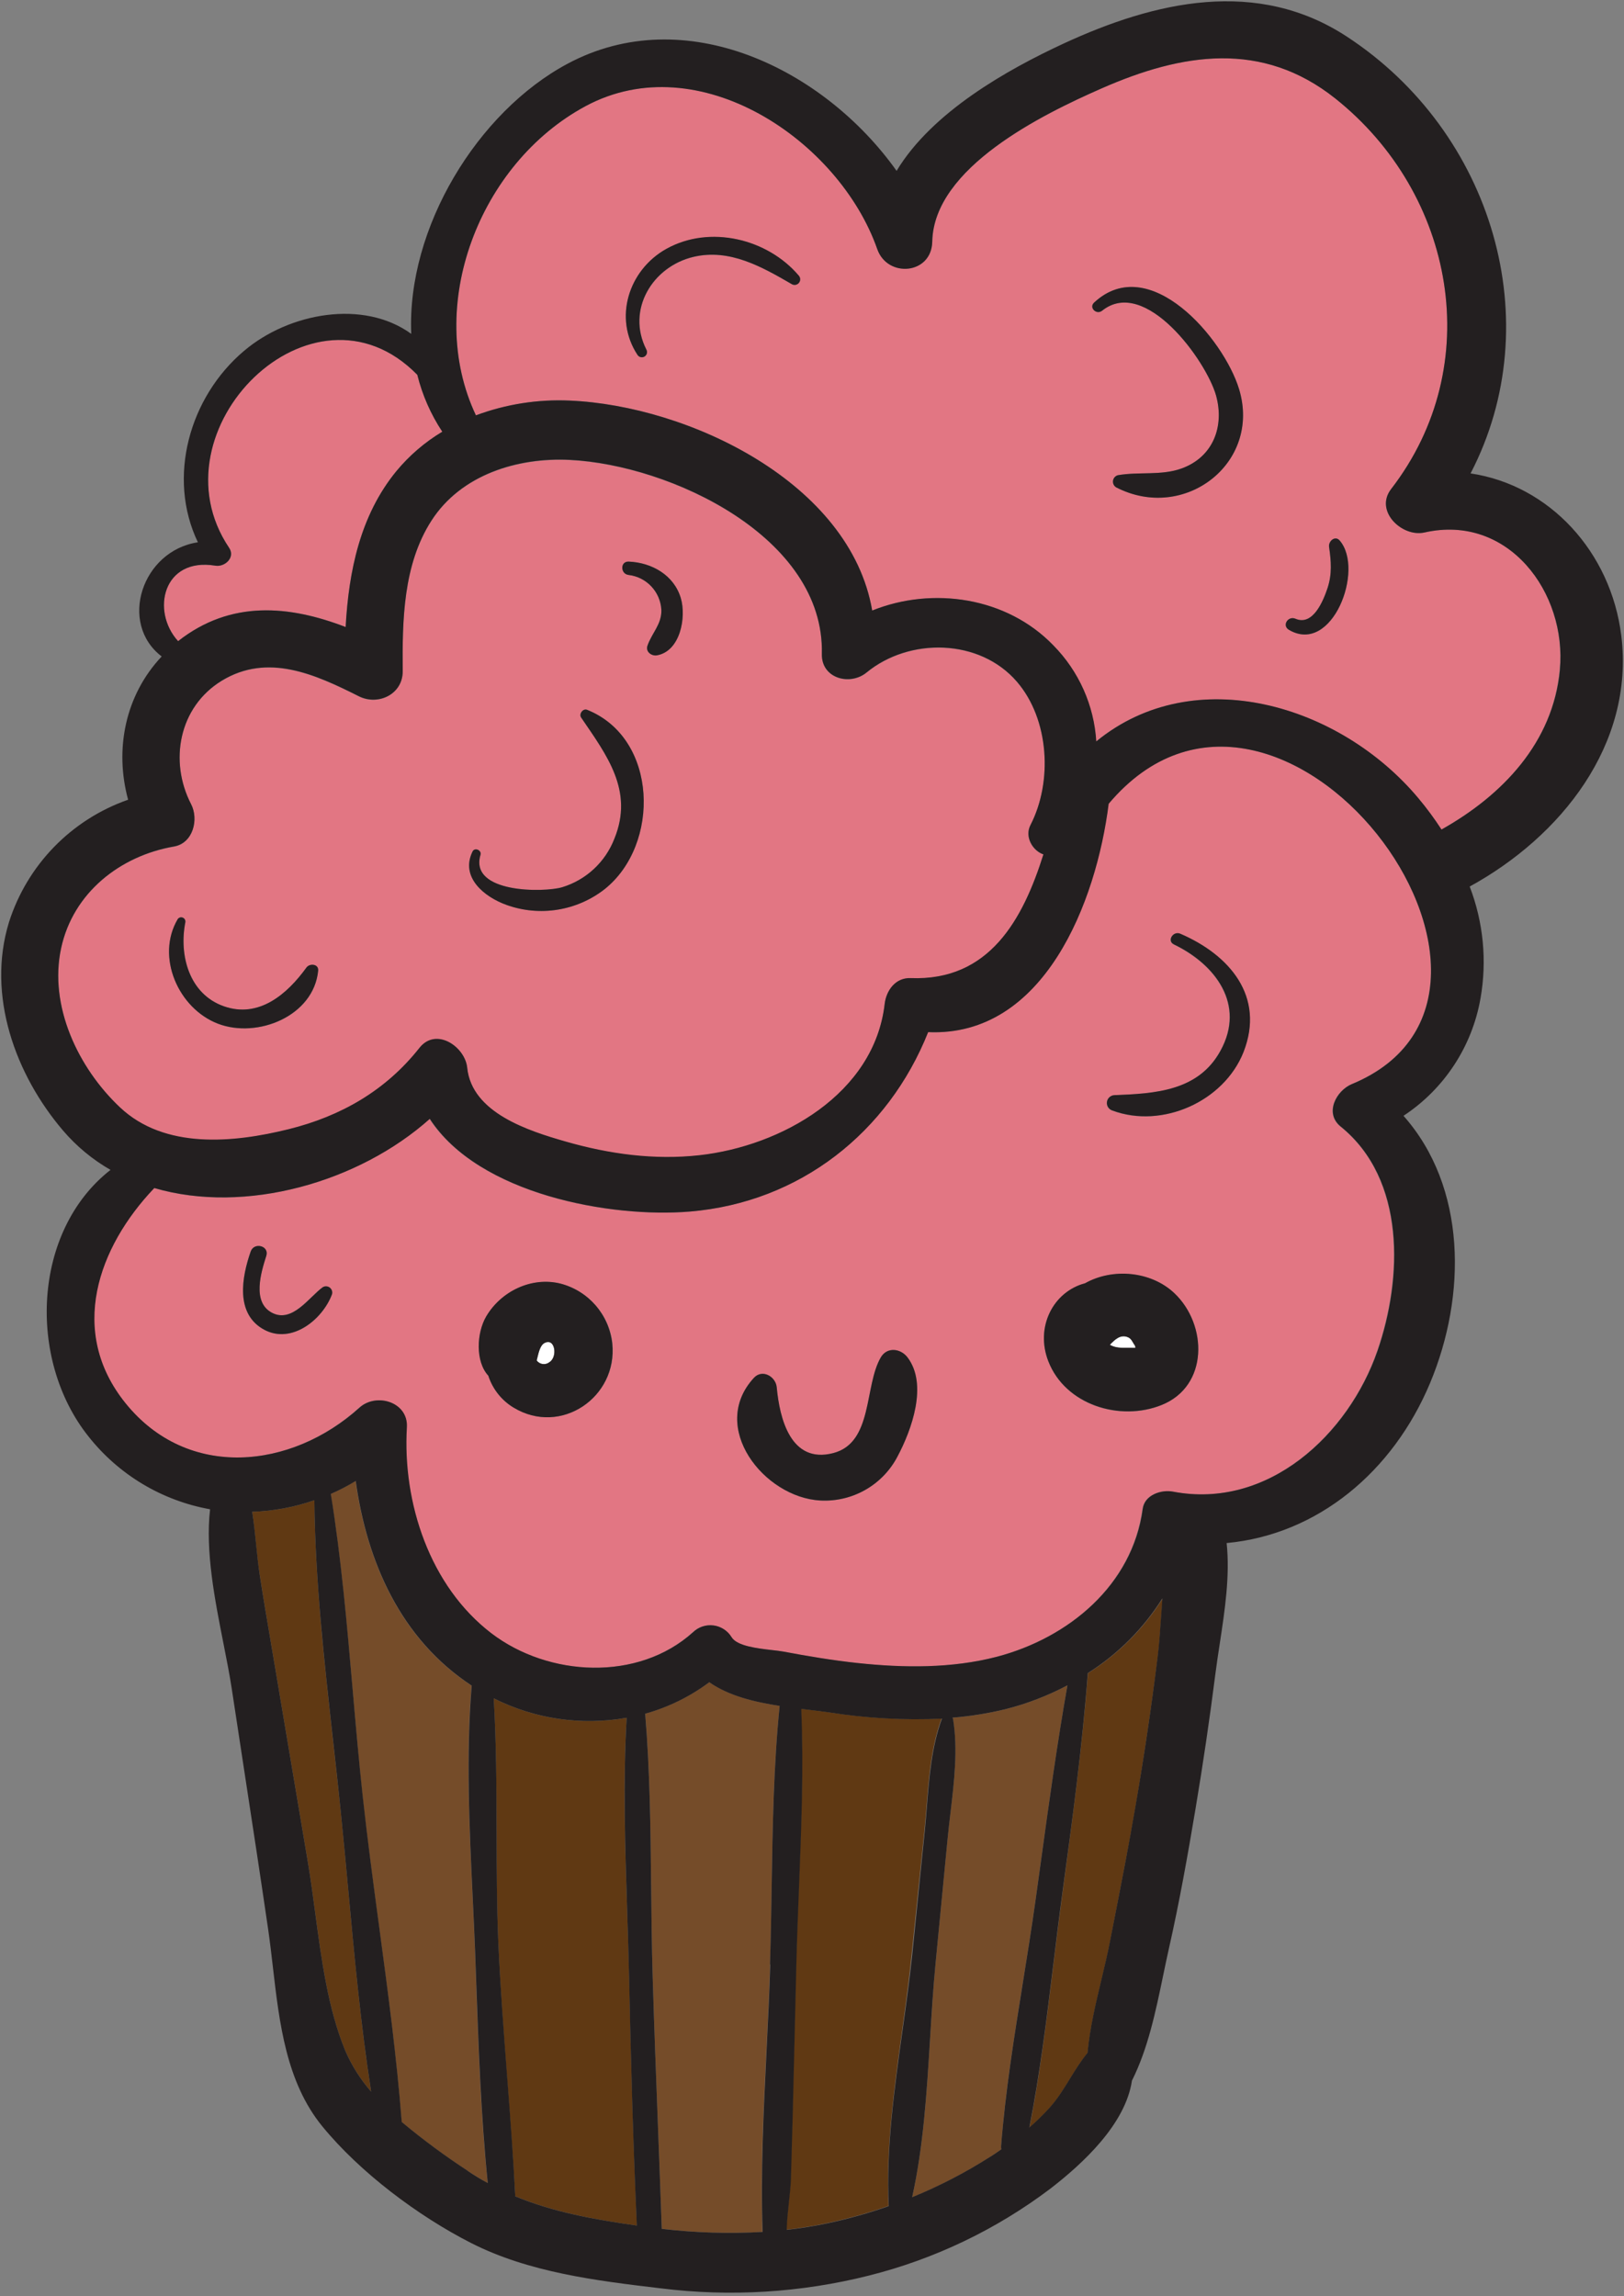<svg width="384" height="543" viewBox="0 0 384 543" fill="none" xmlns="http://www.w3.org/2000/svg">
<rect x="0" y="0" width="384" height="543" fill="#808080" stroke="none"/>
<path d="M244.824 449.565C247.204 432.565 249.414 415.465 252.394 398.565C247.744 401.029 242.815 402.926 237.714 404.215C233.61 405.213 229.433 405.882 225.224 406.215C225.28 406.33 225.324 406.451 225.354 406.575C226.834 415.765 224.954 425.525 224.064 434.735L221.214 464.365C219.474 482.315 219.624 501.925 215.684 519.635C222.127 517.003 228.319 513.793 234.184 510.045C235.054 509.485 235.904 508.895 236.764 508.305C236.708 508.066 236.688 507.82 236.704 507.575C238.214 488.195 242.134 468.815 244.824 449.565Z" fill="#754C29"/>
<path d="M74.332 354.785C69.599 356.436 64.643 357.357 59.633 357.515C60.403 362.515 60.633 367.615 61.413 372.445C62.553 379.855 63.853 387.235 65.093 394.625C67.672 409.959 70.249 425.265 72.822 440.545C75.212 454.805 76.092 471.425 81.602 484.875C83.133 488.437 85.211 491.736 87.762 494.655C84.342 472.765 82.812 450.295 80.572 428.405C78.072 404.155 74.572 379.305 74.332 354.785Z" fill="#603913"/>
<path fill-rule="evenodd" clip-rule="evenodd" d="M68.26 267.085C55.101 270.355 38.881 271.905 28.351 261.905C18.511 252.585 11.481 237.905 14.461 224.235C17.291 211.125 28.381 202.415 41.121 200.235C45.701 199.445 47.021 193.765 45.191 190.235C39.931 180.025 42.281 167.215 52.431 161.025C63.34 154.375 74.591 159.545 84.86 164.705C89.41 166.985 95.22 164.245 95.22 158.765C95.12 146.775 95.3 133.605 102.01 123.175C109.01 112.285 122.37 108.205 134.75 108.805C158.45 109.965 195 127.035 194.33 154.695C194.19 160.505 201 162.295 204.91 159.075C215.02 150.765 231.63 151.005 240.45 161.255C248.13 170.155 248.92 184.955 243.66 195.155C242.21 197.965 244.2 201.245 246.72 202.095C241.87 217.485 233.95 232.055 215.3 231.355C211.72 231.225 209.55 234.295 209.18 237.475C206.72 258.745 184.73 271.105 165.36 273.245C154.7 274.435 143.98 272.995 133.7 269.995C125 267.495 111.55 263.245 110.47 252.545C109.97 247.595 103.17 242.865 99.17 247.865C91.26 257.925 80.641 264.015 68.26 267.085ZM160.981 141.455C159.361 135.985 154.091 133.035 148.661 132.815C146.591 132.725 146.671 135.775 148.661 135.975C152.895 136.488 156.15 139.967 156.381 144.225C156.45 146.364 155.526 147.98 154.582 149.632C154.026 150.606 153.462 151.592 153.091 152.705C152.591 154.145 154.081 155.215 155.361 154.975C160.871 153.955 162.311 145.985 160.981 141.455ZM111.731 201.375C112.251 200.305 113.941 201.075 113.611 202.165C110.901 211.275 128.611 211.095 132.911 209.825C138.586 208.104 143.15 203.86 145.281 198.325C149.663 187.57 144.122 179.486 138.361 171.079C138.047 170.623 137.734 170.165 137.421 169.705C136.831 168.845 137.831 167.465 138.831 167.865C155.641 174.605 156.151 199.765 142.971 210.275C136.397 215.415 127.648 216.826 119.791 214.015C114.441 212.095 108.781 207.435 111.731 201.375ZM43.227 217.031C42.794 216.848 42.292 216.991 42.021 217.375L42.071 217.345C36.771 226.245 42.201 238.545 51.551 242.115C60.901 245.685 74.231 240.295 75.231 229.575C75.391 227.955 73.231 227.825 72.461 228.825C67.971 235.085 61.171 240.875 52.971 238.005C44.771 235.135 42.301 225.895 43.821 218.135C43.907 217.673 43.66 217.214 43.227 217.031Z" fill="#E27683"/>
<path d="M81.712 148.275C82.452 135.075 85.162 121.855 93.712 111.405C96.781 107.708 100.457 104.559 104.582 102.095C101.86 97.982 99.861 93.433 98.672 88.645C73.923 63.365 35.483 101.775 54.173 129.555C55.713 131.845 53.173 134.155 50.923 133.785C38.523 131.735 35.663 144.555 42.093 151.625C54.553 141.815 68.423 143.165 81.712 148.275Z" fill="#E27683"/>
<path d="M148.164 406.245C137.466 408.144 126.44 406.531 116.734 401.645C117.884 420.805 117.014 440.355 117.824 459.445C118.674 479.445 120.754 499.445 121.824 519.385C130.904 523.155 140.564 524.895 150.604 526.325C149.704 506.695 149.194 487.035 148.764 467.385C148.294 447.165 146.994 426.525 148.164 406.245Z" fill="#603913"/>
<path d="M152.551 405.265C154.271 425.845 153.701 446.795 154.321 467.385C154.921 487.295 155.781 507.185 156.471 527.085C164.37 528.024 172.337 528.275 180.28 527.835C179.57 506.835 181.45 485.505 182.09 464.585C182.72 444.345 182.3 423.585 184.35 403.415C178.35 402.495 172.35 401.045 167.71 397.815C163.16 401.213 158.02 403.739 152.551 405.265Z" fill="#754C29"/>
<path d="M111.494 398.625C94.674 387.625 86.734 369.345 84.074 350.235C82.18 351.385 80.213 352.407 78.184 353.295C81.994 376.875 83.184 401.095 85.724 424.775C88.514 450.365 92.984 476.125 94.954 501.825C99.928 505.976 105.14 509.832 110.564 513.375C112.124 514.435 113.714 515.375 115.314 516.285C113.454 498.035 112.964 479.485 112.314 461.285C111.534 440.805 109.794 419.255 111.494 398.625Z" fill="#754C29"/>
<path d="M218.584 432.875C219.454 424.265 219.584 414.715 222.584 406.565C222.61 406.513 222.64 406.463 222.674 406.415C213.723 406.829 204.753 406.33 195.904 404.925C193.904 404.635 191.654 404.385 189.374 404.105C190.254 424.155 188.694 444.585 188.214 464.585C187.934 476.052 187.657 487.525 187.384 499.005C187.244 504.439 187.094 509.872 186.934 515.305C186.834 518.935 186.054 523.365 185.934 527.305C189.134 526.945 192.334 526.435 195.514 525.765C200.456 524.716 205.326 523.35 210.094 521.675C209.164 502.385 213.594 481.675 215.534 462.455L218.584 432.875Z" fill="#603913"/>
<path fill-rule="evenodd" clip-rule="evenodd" d="M328.941 115.655C324.911 120.865 331.531 127.115 336.831 125.925C356.631 121.445 370.541 140.145 368.781 158.385C367.231 175.635 355.201 188.125 340.781 196.195C339.113 193.614 337.286 191.14 335.311 188.785C316.721 166.565 282.311 156.355 259.151 175.355C258.65 166.811 255.072 158.737 249.081 152.625C238.061 141.205 220.541 138.655 206.241 144.385C201.061 114.185 162.861 95.945 134.741 94.736C127.181 94.391 119.63 95.578 112.541 98.225C100.371 72.466 113.291 38.675 138.441 25.116C165.211 10.675 198.441 33.225 207.441 58.916C209.861 65.805 220.281 64.906 220.441 57.156C220.811 39.615 246.561 27.035 260.441 20.925C279.571 12.505 298.471 9.535 315.751 23.296C344.061 45.855 351.531 86.415 328.941 115.655ZM163.991 60.766C172.541 58.745 180.171 63.136 187.291 67.266C187.848 67.524 188.51 67.364 188.888 66.879C189.266 66.394 189.258 65.712 188.871 65.236C181.501 56.486 167.811 53.145 157.501 58.916C148.611 63.916 145.041 75.225 150.711 83.915C151.053 84.498 151.803 84.693 152.386 84.35C152.968 84.008 153.163 83.258 152.821 82.675C148.071 73.275 154.281 63.096 163.991 60.766ZM263.921 115.265C263.383 114.941 263.09 114.328 263.172 113.706C263.254 113.084 263.697 112.569 264.301 112.395C266.319 112.036 268.402 111.994 270.486 111.951C273.502 111.89 276.522 111.828 279.361 110.805C286.891 108.095 289.581 100.805 287.541 93.555C285.221 85.285 270.771 65.346 260.611 73.475C259.281 74.535 257.401 72.775 258.701 71.566C271.771 59.406 289.371 80.096 292.991 92.096C298.281 109.595 279.981 123.545 263.921 115.255V115.265ZM306.321 146.335C304.571 145.575 303.041 147.965 304.781 148.965V148.955C315.001 155.005 322.691 134.705 316.811 127.855C315.701 126.555 314.061 128.005 314.261 129.335C314.761 132.755 314.991 135.725 313.911 139.045C312.931 142.035 310.481 148.125 306.321 146.335Z" fill="#E27683"/>
<path d="M257.242 395.695C255.902 413.075 253.572 430.335 251.242 447.615C248.732 466.005 247.022 484.885 243.422 503.145C245.099 501.69 246.688 500.138 248.182 498.495C251.732 494.545 253.852 489.495 257.182 485.495C257.992 476.595 260.862 467.565 262.532 458.915C264.532 448.415 266.682 437.915 268.482 427.365C270.482 415.685 272.225 403.965 273.712 392.205C274.282 387.675 274.502 382.835 274.912 378.025C270.412 385.159 264.375 391.196 257.242 395.695Z" fill="#603913"/>
<path fill-rule="evenodd" clip-rule="evenodd" d="M219.392 244.095C246.832 245.315 259.172 213.285 262.072 190.095C302.342 142.365 371.892 234.735 319.602 256.375C315.952 257.895 313.002 263.245 316.952 266.435C332.382 278.895 331.572 302.275 325.652 319.435C318.782 339.305 299.742 357.045 277.292 352.765C274.532 352.235 270.582 353.515 270.132 356.825C267.702 374.915 252.592 387.395 235.592 391.825C224.962 394.585 213.652 394.455 202.792 393.305C196.872 392.675 190.992 391.685 185.132 390.585C184.456 390.459 183.544 390.354 182.518 390.237C179.007 389.834 174.164 389.278 172.902 387.165C171.973 385.646 170.404 384.63 168.638 384.403C166.871 384.175 165.097 384.761 163.812 385.995C150.842 397.745 129.622 396.565 116.132 386.275C101.572 375.115 95.132 355.385 96.132 337.535C96.482 331.525 88.932 329.305 84.932 332.895C68.802 347.485 44.312 350.085 29.602 331.845C15.962 314.965 23.062 294.965 36.412 280.965C57.982 287.275 84.782 279.605 101.552 264.605C113.152 282.475 144.372 288.095 163.082 286.525C189.132 284.345 209.952 267.795 219.392 244.095ZM62.482 314.485C69.002 317.945 76.291 312.095 78.481 306.095C78.648 305.512 78.443 304.885 77.962 304.515C77.481 304.144 76.823 304.105 76.301 304.415C75.48 305.009 74.619 305.838 73.713 306.711C71.001 309.324 67.893 312.317 64.302 310.465C59.512 307.995 61.732 300.845 62.952 296.995C63.702 294.645 60.052 293.685 59.252 295.995C57.142 302.055 55.553 310.775 62.482 314.485ZM121.482 332.925C118.634 331.214 116.502 328.528 115.482 325.365C112.372 321.985 112.722 315.215 114.972 311.365C118.482 305.365 125.712 301.885 132.562 303.585C139.199 305.304 144.081 310.95 144.822 317.765C146.072 330.435 132.622 339.635 121.492 332.895L121.482 332.925ZM193.922 354.865C201.526 355.288 208.675 351.225 212.202 344.475L212.212 344.445C215.602 338.095 219.422 327.395 214.592 321.035C212.992 318.915 209.762 318.445 208.252 321.035C206.87 323.412 206.238 326.595 205.595 329.833C204.402 335.845 203.171 342.05 197.022 343.655C186.902 346.295 184.322 335.355 183.652 328.095C183.422 325.565 180.252 323.685 178.252 325.865C167.512 337.535 180.652 354.145 193.922 354.865ZM274.682 332.285C264.792 336.285 251.882 332.285 247.872 321.945C244.732 313.865 249.002 305.505 256.572 303.495C263.082 299.835 272.162 300.625 277.672 305.855C285.532 313.285 285.812 327.785 274.692 332.255L274.682 332.285ZM262.972 262.645C274.762 267.035 289.362 260.515 293.972 248.865L293.982 248.835C299.202 235.635 290.702 225.805 279.022 220.835C277.332 220.115 275.812 222.545 277.542 223.375C287.362 228.105 294.542 237.605 288.542 248.515C283.322 258.075 273.062 258.645 263.462 259.015C262.561 259.053 261.816 259.731 261.696 260.625C261.575 261.519 262.113 262.371 262.972 262.645Z" fill="#E27683"/>
<path d="M266.654 316.215C264.884 315.515 263.574 316.845 262.434 318.025C264.114 319.025 266.034 318.665 268.144 318.755H268.464C268.473 318.534 268.417 318.315 268.304 318.125C267.774 317.435 267.594 316.585 266.654 316.215Z" fill="white"/>
<path d="M128.702 317.655C127.642 318.255 127.312 320.135 126.902 321.755C127.247 322.227 127.772 322.534 128.352 322.604C128.932 322.674 129.515 322.501 129.962 322.125C131.912 320.835 131.232 316.225 128.702 317.655Z" fill="white"/>
<path fill-rule="evenodd" clip-rule="evenodd" d="M251.482 10.305C273.182 0.265 297.252 -5.255 318.482 8.665C353.072 31.315 366.262 76.265 347.722 111.955C366.362 114.725 380.902 130.495 383.362 150.335C386.512 176.125 369.002 197.895 347.512 209.655C350.75 218.073 351.635 227.213 350.072 236.095C348.09 247.469 341.501 257.521 331.862 263.875C346.782 280.705 346.812 306.315 338.162 327.035C329.362 348.085 311.532 362.915 290.042 364.915C290.862 372.639 289.61 380.861 288.408 388.75L288.408 388.753C288.041 391.159 287.679 393.535 287.382 395.855C286.029 406.509 284.466 417.129 282.692 427.715C280.832 438.845 278.842 449.985 276.352 460.985C275.887 463.053 275.448 465.169 275.004 467.307L275.004 467.308L275.004 467.309L275.004 467.31C273.254 475.74 271.433 484.516 267.652 492.045C266.122 502.365 256.012 511.675 248.422 517.545C235.621 527.237 220.996 534.247 205.422 538.155C189.331 542.202 172.626 543.219 156.162 541.155C141.002 539.355 125.112 537.425 111.352 530.425C98.842 524.045 85.132 513.755 76.212 502.855C67.671 492.408 66.058 478.454 64.522 465.171L64.522 465.171C64.172 462.141 63.826 459.146 63.402 456.235C61.582 443.745 59.671 431.264 57.76 418.785L57.76 418.783L57.759 418.778C56.772 412.336 55.786 405.896 54.812 399.455C54.301 396.086 53.581 392.437 52.831 388.638C50.791 378.308 48.532 366.868 49.672 356.925C38.29 354.889 28.049 348.748 20.892 339.665C6.442 321.525 7.662 291.105 26.132 276.665C21.901 274.24 18.116 271.108 14.942 267.405C3.602 254.125 -3.178 235.405 2.112 218.125C6.418 204.563 16.859 193.819 30.292 189.125C27.052 177.245 29.572 164.425 38.232 155.245C27.962 147.405 33.542 130.245 46.792 128.245C39.462 112.955 44.732 93.905 57.732 82.955C68.362 73.955 85.922 70.735 97.242 78.955C96.162 53.905 112.922 26.465 134.162 15.095C161.962 0.175 194.852 16.265 212.002 40.405C220.402 26.475 238.122 16.505 251.482 10.305ZM54.172 129.545C55.712 131.835 53.162 134.145 50.922 133.775C38.522 131.725 35.663 144.545 42.112 151.625C54.572 141.825 68.442 143.175 81.731 148.285C82.451 135.085 85.162 121.865 93.731 111.415C96.793 107.716 100.462 104.564 104.581 102.095C101.858 97.979 99.859 93.426 98.671 88.635C73.922 63.355 35.483 101.765 54.172 129.545ZM14.462 224.185C17.292 211.115 28.382 202.405 41.122 200.185C45.702 199.405 47.022 193.725 45.192 190.185C39.932 180.025 42.282 167.185 52.432 160.975C63.342 154.325 74.592 159.495 84.862 164.655C89.412 166.935 95.262 164.195 95.222 158.715C95.122 146.715 95.302 133.555 102.012 123.125C109.012 112.235 122.372 108.125 134.752 108.755C158.452 109.915 195.002 126.985 194.332 154.645C194.192 160.455 201.002 162.245 204.911 159.025C215.021 150.715 231.631 150.955 240.451 161.205C248.131 170.115 248.921 184.905 243.661 195.105C242.211 197.915 244.201 201.195 246.721 202.045C241.871 217.435 233.951 232.045 215.301 231.305C211.721 231.175 209.551 234.245 209.181 237.425C206.721 258.695 184.732 271.055 165.362 273.195C154.692 274.385 143.982 272.905 133.702 269.945C125.002 267.445 111.552 263.195 110.472 252.495C109.972 247.545 103.122 242.805 99.172 247.815C91.232 257.875 80.642 263.965 68.262 267.035C55.102 270.305 38.882 271.815 28.352 261.855C18.512 252.585 11.482 237.905 14.462 224.185ZM74.52 452.293C76.005 463.403 77.554 474.994 81.602 484.875C83.133 488.437 85.211 491.736 87.761 494.655C85.306 478.94 83.825 462.926 82.356 447.041L82.356 447.041L82.356 447.04L82.356 447.04L82.356 447.04L82.356 447.039L82.356 447.039L82.356 447.038L82.356 447.038C81.778 440.798 81.203 434.579 80.572 428.405C79.994 422.734 79.359 417.031 78.721 411.306L78.72 411.304C76.631 392.55 74.516 373.571 74.332 354.785C69.599 356.436 64.642 357.357 59.632 357.515C60.033 360.05 60.297 362.648 60.559 365.23C60.807 367.671 61.053 370.099 61.412 372.445C62.242 377.838 63.157 383.215 64.071 388.592L64.071 388.592L64.071 388.593L64.071 388.593L64.071 388.594L64.071 388.594L64.071 388.595L64.071 388.595L64.071 388.596C64.413 390.605 64.755 392.615 65.092 394.625C67.665 409.905 70.242 425.212 72.822 440.545C73.456 444.329 73.984 448.28 74.52 452.293ZM110.602 513.375C105.179 509.832 99.967 505.976 94.992 501.825C93.794 486.428 91.72 471.008 89.65 455.617C88.264 445.319 86.881 435.034 85.763 424.775C84.854 416.434 84.122 408.025 83.389 399.6C82.042 384.111 80.69 368.569 78.222 353.295C80.251 352.407 82.219 351.385 84.112 350.235C86.772 369.345 94.712 387.575 111.532 398.625C110.175 415.093 110.985 432.147 111.774 448.765L111.774 448.766L111.774 448.767L111.774 448.768L111.774 448.768L111.774 448.769L111.774 448.77L111.774 448.771L111.774 448.772C111.973 452.97 112.171 457.14 112.332 461.265C112.415 463.514 112.495 465.768 112.575 468.026L112.575 468.027C113.144 484.06 113.72 500.286 115.332 516.265C113.712 515.395 112.122 514.435 110.562 513.375H110.602ZM119.903 490.911C120.63 500.394 121.358 509.879 121.832 519.375L121.792 519.385C130.872 523.155 140.532 524.895 150.582 526.315C149.682 506.685 149.172 487.025 148.742 467.375C148.63 462.197 148.461 456.991 148.291 451.77C147.799 436.607 147.302 421.322 148.172 406.235C137.474 408.134 126.448 406.521 116.742 401.635C117.37 412.095 117.396 422.67 117.422 433.224C117.443 442.003 117.465 450.767 117.832 459.435C118.295 469.934 119.099 480.421 119.903 490.911ZM182.131 464.575C181.926 471.302 181.592 478.076 181.257 484.867C180.55 499.199 179.84 513.611 180.321 527.825C172.366 528.274 164.386 528.03 156.472 527.095C156.2 519.231 155.9 511.369 155.601 503.506L155.601 503.505L155.601 503.504L155.601 503.502L155.601 503.501L155.601 503.499C155.143 491.467 154.685 479.435 154.322 467.395C154.11 460.348 154.037 453.258 153.964 446.156C153.824 432.507 153.684 418.811 152.552 405.275C158.022 403.749 163.162 401.223 167.712 397.825C172.312 401.055 178.371 402.505 184.351 403.425C182.923 417.503 182.694 431.834 182.466 446.079V446.079C182.367 452.274 182.268 458.452 182.071 464.585L182.131 464.575ZM195.602 525.795C200.545 524.746 205.415 523.38 210.182 521.705L210.142 521.715C209.489 508.172 211.479 493.933 213.425 480.006L213.425 480.006C214.25 474.097 215.068 468.245 215.672 462.525L218.672 432.905C218.849 431.121 218.995 429.296 219.142 427.451L219.143 427.449L219.143 427.448L219.143 427.447C219.707 420.394 220.295 413.055 222.672 406.595C222.685 406.571 222.698 406.547 222.712 406.524C222.728 406.497 222.745 406.471 222.762 406.445C213.812 406.859 204.842 406.36 195.992 404.955C194.503 404.743 192.911 404.551 191.268 404.354L191.255 404.352C190.664 404.281 190.065 404.209 189.462 404.135C190.047 418.095 189.488 432.24 188.932 446.294C188.69 452.426 188.448 458.541 188.302 464.615C188.029 476.095 187.752 487.569 187.472 499.035C187.332 504.469 187.182 509.902 187.022 515.335C186.962 517.004 186.761 518.851 186.554 520.751C186.316 522.937 186.071 525.195 186.022 527.335C189.222 526.975 192.422 526.465 195.602 525.795ZM234.182 510.025C228.317 513.773 222.126 516.983 215.682 519.615C218.356 507.596 219.147 494.702 219.922 482.046C220.289 476.053 220.653 470.114 221.212 464.345L224.072 434.725C224.267 432.709 224.51 430.665 224.754 428.606L224.754 428.605L224.754 428.604L224.754 428.604C225.625 421.258 226.518 413.719 225.362 406.565C225.333 406.441 225.289 406.32 225.232 406.205C229.442 405.872 233.619 405.203 237.722 404.205C242.824 402.916 247.753 401.019 252.402 398.555C249.983 412.218 248.09 425.958 246.2 439.682L246.2 439.683C245.746 442.975 245.293 446.266 244.832 449.555C243.933 455.99 242.897 462.438 241.859 468.896L241.859 468.897L241.859 468.897L241.859 468.897C239.791 481.76 237.718 494.66 236.712 507.555C236.696 507.8 236.717 508.046 236.772 508.285C236.6 508.405 236.429 508.523 236.258 508.641L236.258 508.642C235.57 509.119 234.896 509.587 234.182 510.035V510.025ZM268.452 427.345C270.478 415.665 272.222 403.945 273.681 392.185V392.195C274.079 389.034 274.307 385.722 274.537 382.367V382.367V382.367C274.636 380.914 274.737 379.454 274.851 377.995C270.362 385.129 264.335 391.169 257.212 395.675C255.902 413.055 253.572 430.315 251.212 447.595C250.449 453.191 249.759 458.831 249.068 464.486L249.067 464.489C247.487 477.419 245.897 490.422 243.392 503.125C245.069 501.67 246.658 500.118 248.152 498.475C250.042 496.378 251.526 493.964 253.003 491.561C254.302 489.449 255.594 487.346 257.152 485.475C257.676 479.721 259.06 473.913 260.425 468.188C261.171 465.058 261.912 461.953 262.502 458.895C262.873 456.985 263.246 455.075 263.62 453.165L263.621 453.16L263.621 453.159C265.3 444.572 266.98 435.982 268.452 427.345ZM319.682 256.365C316.012 257.885 313.082 263.235 317.032 266.425C332.462 278.915 331.652 302.295 325.732 319.425C318.862 339.295 299.822 357.035 277.372 352.755C274.612 352.225 270.662 353.505 270.212 356.815C267.782 374.865 252.702 387.345 235.672 391.815C225.042 394.575 213.732 394.445 202.872 393.295C196.952 392.665 191.072 391.675 185.212 390.575C184.535 390.449 183.624 390.345 182.6 390.227H182.6C179.086 389.824 174.245 389.269 172.982 387.155C172.053 385.636 170.484 384.62 168.718 384.393C166.951 384.165 165.177 384.751 163.892 385.985C150.892 397.735 129.702 396.555 116.212 386.265C101.612 375.105 95.153 355.375 96.212 337.525C96.562 331.525 88.972 329.295 85.012 332.885C68.882 347.475 44.392 350.075 29.682 331.835C16.042 314.925 23.142 294.975 36.492 280.955C58.062 287.265 84.862 279.575 101.632 264.595C113.232 282.465 144.452 288.085 163.162 286.515C189.162 284.335 210.032 267.785 219.472 244.085C246.912 245.295 259.252 213.265 262.152 190.085C302.342 142.365 371.892 234.735 319.672 256.375L319.682 256.365ZM340.852 196.175C355.222 188.105 367.252 175.615 368.852 158.365L368.842 158.385C370.542 140.145 356.632 121.445 336.822 125.925C331.522 127.115 324.932 120.865 328.932 115.655C351.522 86.415 344.052 45.855 315.742 23.295C298.432 9.535 279.562 12.505 260.432 20.925C246.522 27.035 220.772 39.615 220.432 57.155C220.272 64.915 209.852 65.805 207.432 58.915C198.432 33.225 165.222 10.675 138.432 25.115C113.282 38.675 100.362 72.465 112.532 98.225C119.622 95.578 127.173 94.391 134.732 94.735C162.852 95.945 201.052 114.185 206.232 144.385C220.532 138.625 238.072 141.205 249.072 152.625C255.089 158.72 258.695 166.787 259.222 175.335C282.382 156.355 316.792 166.545 335.382 188.765C337.358 191.12 339.184 193.594 340.852 196.175Z" fill="#231F20"/>
<path fill-rule="evenodd" clip-rule="evenodd" d="M114.951 311.335C118.461 305.355 125.691 301.855 132.541 303.555C139.166 305.284 144.033 310.928 144.771 317.735C146.071 330.435 132.591 339.635 121.461 332.895C118.612 331.184 116.481 328.498 115.461 325.335C112.351 321.955 112.701 315.185 114.951 311.335ZM128.35 322.574C128.93 322.645 129.513 322.471 129.961 322.095C131.911 320.835 131.231 316.225 128.701 317.625C127.769 318.153 127.401 319.67 127.047 321.129C126.999 321.33 126.95 321.53 126.901 321.725C127.246 322.197 127.771 322.504 128.35 322.574Z" fill="#231F20"/>
<path fill-rule="evenodd" clip-rule="evenodd" d="M247.881 321.915C244.741 313.835 249.011 305.465 256.581 303.465C263.071 299.805 272.171 300.595 277.691 305.825C285.531 313.255 285.811 327.785 274.691 332.255C264.801 336.235 251.881 332.225 247.881 321.915ZM266.6 318.744C267.1 318.739 267.614 318.733 268.141 318.755H268.461C268.47 318.534 268.414 318.315 268.301 318.125C268.142 317.919 268.015 317.698 267.89 317.481C267.595 316.97 267.31 316.475 266.651 316.215C264.881 315.515 263.571 316.845 262.431 318.025C263.713 318.776 265.097 318.76 266.6 318.744Z" fill="#231F20"/>
<path d="M208.261 321.015C204.311 327.805 206.491 341.165 197.031 343.635C186.911 346.275 184.331 335.335 183.661 328.075C183.431 325.545 180.271 323.665 178.261 325.845C167.521 337.505 180.661 354.115 193.931 354.845C201.535 355.268 208.683 351.205 212.211 344.455C215.601 338.085 219.421 327.405 214.601 321.025C213.001 318.895 209.771 318.425 208.261 321.015Z" fill="#231F20"/>
<path d="M51.551 242.095C60.9 245.665 74.18 240.275 75.23 229.555C75.39 227.935 73.23 227.755 72.46 228.805C67.94 235.065 61.26 240.875 52.971 237.985C44.681 235.095 42.301 225.875 43.821 218.115C43.907 217.653 43.66 217.194 43.227 217.011C42.794 216.828 42.292 216.972 42.021 217.355C36.771 226.245 42.161 238.505 51.551 242.095Z" fill="#231F20"/>
<path d="M119.792 214.015C127.649 216.826 136.398 215.415 142.972 210.275C156.152 199.765 155.642 174.605 138.832 167.865C137.832 167.465 136.832 168.865 137.422 169.705C143.492 178.615 149.902 186.985 145.282 198.325C143.152 203.86 138.588 208.104 132.912 209.825C128.642 211.095 110.912 211.275 113.612 202.165C113.942 201.075 112.252 200.305 111.732 201.375C108.782 207.435 114.442 212.095 119.792 214.015Z" fill="#231F20"/>
<path d="M148.663 135.975C152.897 136.488 156.152 139.967 156.383 144.225C156.493 147.625 154.113 149.735 153.093 152.705C152.593 154.145 154.093 155.215 155.363 154.975C160.873 153.975 162.313 145.975 160.983 141.455C159.363 135.985 154.093 133.035 148.663 132.815C146.593 132.725 146.673 135.775 148.663 135.975Z" fill="#231F20"/>
<path d="M157.502 58.886C148.612 63.886 145.042 75.225 150.712 83.885C151.054 84.468 151.804 84.663 152.387 84.32C152.97 83.978 153.164 83.228 152.822 82.645C148.052 73.246 154.282 63.016 163.992 60.736C172.542 58.736 180.172 63.105 187.292 67.236C187.859 67.525 188.552 67.368 188.939 66.863C189.327 66.358 189.298 65.648 188.872 65.175C181.482 56.456 167.812 53.096 157.502 58.886Z" fill="#231F20"/>
<path d="M258.704 71.555C257.404 72.765 259.284 74.555 260.614 73.465C270.774 65.335 285.224 85.275 287.544 93.545C289.544 100.785 286.894 108.085 279.364 110.795C274.564 112.525 269.244 111.505 264.304 112.385C263.701 112.559 263.258 113.074 263.175 113.696C263.093 114.318 263.387 114.93 263.924 115.255C279.984 123.545 298.284 109.595 292.994 92.045C289.374 80.095 271.774 59.405 258.704 71.555Z" fill="#231F20"/>
<path d="M314.262 129.325C314.762 132.745 314.992 135.715 313.912 139.035C312.912 142.035 310.482 148.115 306.322 146.325C304.572 145.565 303.042 147.925 304.782 148.955C315.002 154.955 322.692 134.705 316.782 127.845C315.702 126.545 314.072 127.995 314.262 129.325Z" fill="#231F20"/>
<path d="M279.074 220.805C277.384 220.085 275.864 222.515 277.594 223.345C287.414 228.075 294.594 237.575 288.594 248.485C283.374 258.045 273.114 258.615 263.514 258.985C262.613 259.023 261.868 259.701 261.747 260.595C261.627 261.489 262.165 262.341 263.024 262.615C274.794 267.005 289.394 260.485 294.024 248.835C299.204 235.635 290.704 225.805 279.074 220.805Z" fill="#231F20"/>
<path d="M76.322 304.405C73.062 306.775 69.122 312.965 64.322 310.455C59.522 307.945 61.752 300.835 62.972 296.985C63.722 294.615 60.072 293.655 59.272 295.985C57.162 302.045 55.572 310.765 62.502 314.475C68.982 317.935 76.272 312.055 78.502 306.085C78.67 305.502 78.464 304.875 77.983 304.505C77.502 304.134 76.844 304.095 76.322 304.405Z" fill="#231F20"/>
</svg>

